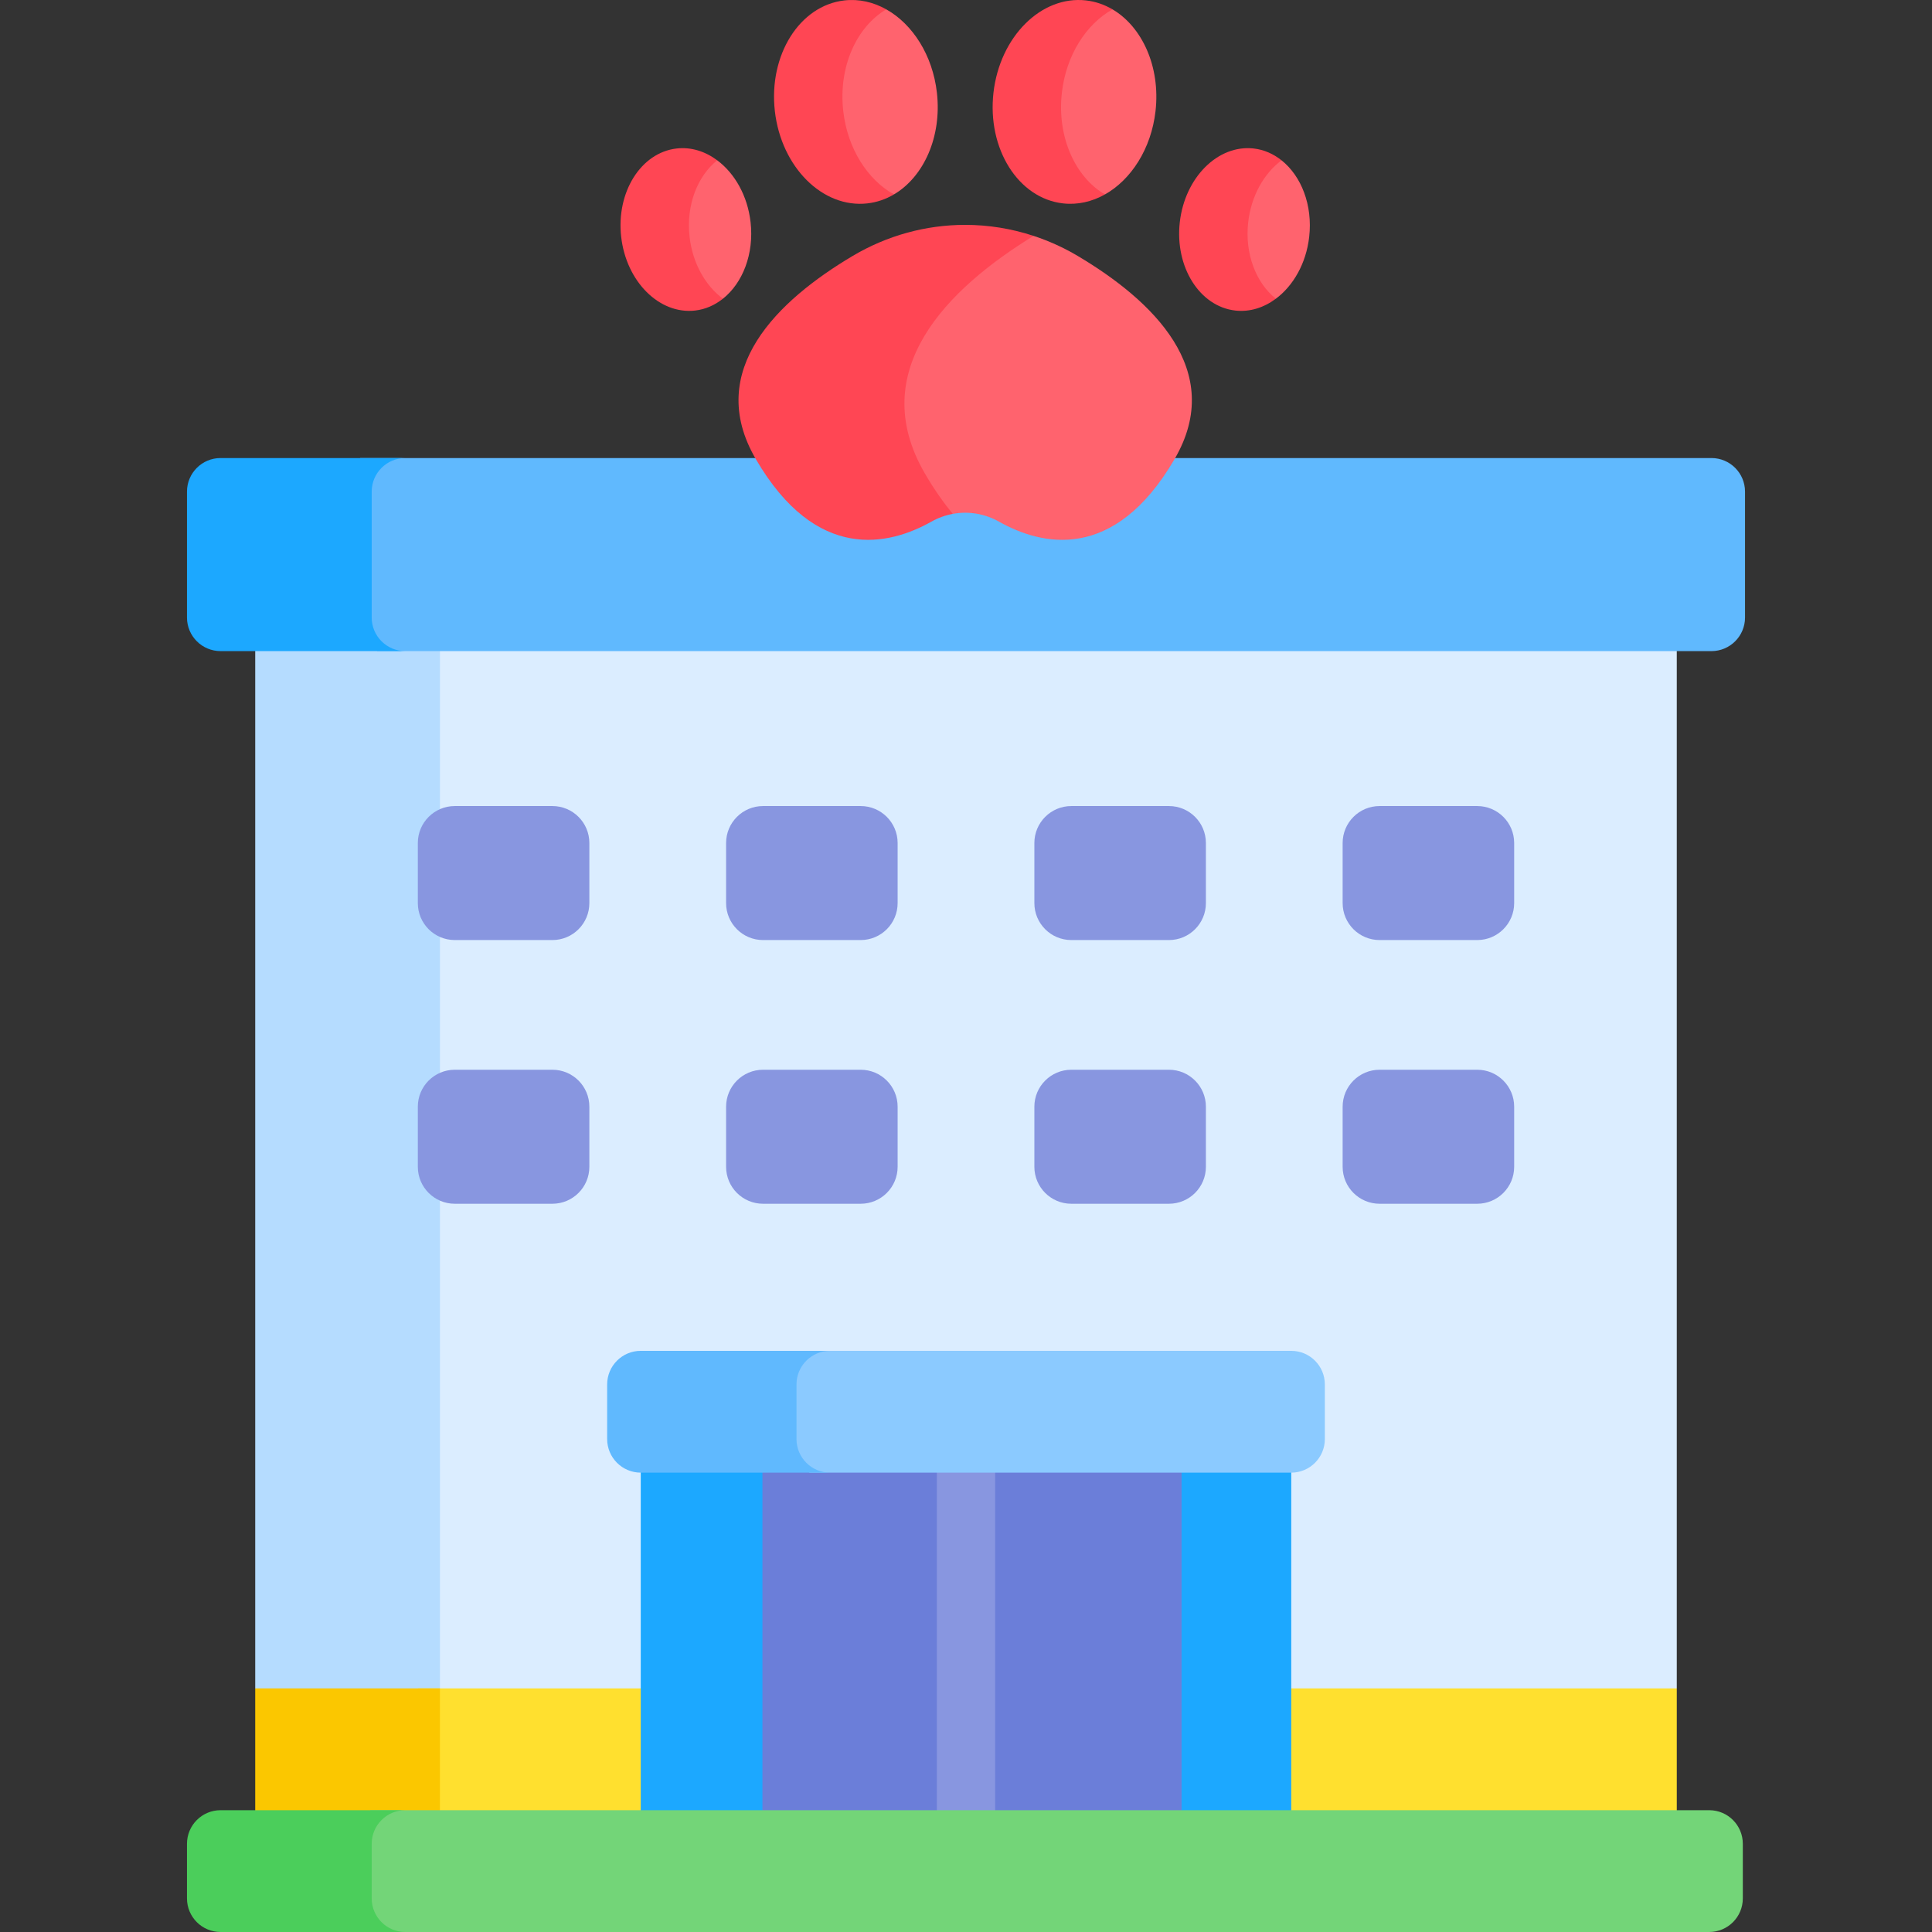 <svg id="Capa_1" enable-background="new 0 0 512 512" height="512" viewBox="0 0 512 512" width="512" xmlns="http://www.w3.org/2000/svg"><rect x="0" y="0" width="512" height="512" fill="#333333" stroke="none"/><g><path d="m110.729 167.305v286.565h320.871l12.763-6.429v-280.136z" fill="#dbedff"/><path d="m116.588 167.305h-48.952v280.136l9.064 6.429h48.952l-9.064-6.429z" fill="#b5dcff"/><path d="m453.544 121.387h-144.994c-.043.075-.077.149-.121.224l-6.89 4.905h-92.717l-8.341-4.905c-.044-.075-.078-.149-.121-.224h-104.881c-1.966 1.764-3.367 3.006-3.367 3.006v38.931l7.85 9.229h353.582c4.917 0 8.904-3.986 8.904-8.903v-33.36c-.001-4.917-3.987-8.903-8.904-8.903z" fill="#60b9fe"/><g><path d="m98.504 163.649v-33.359c0-4.918 3.986-8.903 8.903-8.903h-48.951c-4.917 0-8.903 3.986-8.903 8.903v33.359c0 4.917 3.986 8.903 8.903 8.903h48.952c-4.917.001-8.904-3.986-8.904-8.903z" fill="#1ca8ff"/></g><g fill="#8896e0"><path d="m156.186 239.329v-15.922c0-5.41-4.385-9.796-9.795-9.796h-25.867c-5.41 0-9.795 4.386-9.795 9.796v15.922c0 5.41 4.385 9.796 9.795 9.796h25.867c5.41 0 9.795-4.386 9.795-9.796z"/><path d="m156.186 309.211v-15.922c0-5.41-4.385-9.796-9.795-9.796h-25.867c-5.41 0-9.795 4.386-9.795 9.796v15.922c0 5.41 4.385 9.796 9.795 9.796h25.867c5.41-.001 9.795-4.386 9.795-9.796z"/><path d="m237.881 239.329v-15.922c0-5.41-4.385-9.796-9.795-9.796h-25.867c-5.41 0-9.795 4.386-9.795 9.796v15.922c0 5.41 4.385 9.796 9.795 9.796h25.867c5.41 0 9.795-4.386 9.795-9.796z"/><path d="m237.881 309.211v-15.922c0-5.41-4.385-9.796-9.795-9.796h-25.867c-5.41 0-9.795 4.386-9.795 9.796v15.922c0 5.41 4.385 9.796 9.795 9.796h25.867c5.41-.001 9.795-4.386 9.795-9.796z"/><path d="m319.576 239.329v-15.922c0-5.41-4.385-9.796-9.795-9.796h-25.867c-5.41 0-9.795 4.386-9.795 9.796v15.922c0 5.41 4.385 9.796 9.795 9.796h25.867c5.41 0 9.795-4.386 9.795-9.796z"/><path d="m319.576 309.211v-15.922c0-5.41-4.385-9.796-9.795-9.796h-25.867c-5.41 0-9.795 4.386-9.795 9.796v15.922c0 5.41 4.385 9.796 9.795 9.796h25.867c5.41-.001 9.795-4.386 9.795-9.796z"/><path d="m401.271 239.329v-15.922c0-5.41-4.385-9.796-9.795-9.796h-25.867c-5.41 0-9.795 4.386-9.795 9.796v15.922c0 5.41 4.385 9.796 9.795 9.796h25.867c5.41 0 9.795-4.386 9.795-9.796z"/><path d="m401.271 309.211v-15.922c0-5.41-4.385-9.796-9.795-9.796h-25.867c-5.41 0-9.795 4.386-9.795 9.796v15.922c0 5.41 4.385 9.796 9.795 9.796h25.867c5.41-.001 9.795-4.386 9.795-9.796z"/></g><path d="m339.656 447.441h104.708v35.446h-104.708z" fill="#ffe02f"/><path d="m110.729 447.441h62.637v35.446h-62.637z" fill="#ffe02f"/><path d="m67.636 447.441h48.951v35.446h-48.951z" fill="#fbc700"/><path d="m309.945 385.362h32.247v97.525h-32.247z" fill="#1ca8ff"/><path d="m198.434 385.362h114.694v97.525h-114.694z" fill="#6b7ed9"/><path d="m248.274 385.362h15.453v97.525h-15.453z" fill="#8896e0"/><path d="m169.807 385.362h32.247v97.525h-32.247z" fill="#1ca8ff"/><path d="m452.96 479.721h-354.818l-1.498 3.166v24.553l6.353 4.56h349.963c4.917 0 8.903-3.986 8.903-8.904v-14.472c.001-4.917-3.985-8.903-8.903-8.903z" fill="#73d578"/><path d="m98.504 503.096v-14.472c0-4.917 3.986-8.904 8.903-8.904h-48.951c-4.917 0-8.903 3.986-8.903 8.904v14.472c0 4.917 3.986 8.904 8.903 8.904h48.952c-4.917 0-8.904-3.986-8.904-8.904z" fill="#4bce5b"/><path d="m285.645 67.85c-3.745-2.226-7.679-4.004-11.732-5.338h-9.657l-27.208 28.075v20.362l7.197 19.485 8.273 5.746c4.134-.763 8.438-.07 12.261 2.082 11.081 6.237 30.418 11.014 46.526-16.651 13.695-23.523-6.033-42.096-25.66-53.761z" fill="#ff636e"/><path d="m245.11 125.494c-15.907-27.32 6.026-49.031 28.803-62.982-5.856-1.928-11.964-2.919-18.128-2.919-10.43 0-20.704 2.815-29.86 8.257-19.627 11.665-39.355 30.237-25.659 53.761 16.113 27.673 35.456 22.885 46.535 16.645 1.819-1.025 3.749-1.713 5.716-2.076-2.512-2.999-4.99-6.535-7.407-10.686z" fill="#ff4654"/><path d="m339.622 42.486-6.059.982s-5.11 6.954-5.367 7.726c-.258.773-2.189 13.392-2.142 13.779.047.386 7.293 14.19 7.293 14.19h4.771c4.617-3.443 8.035-9.359 8.834-16.392.955-8.418-2.098-16.126-7.33-20.285z" fill="#ff636e"/><path d="m294.823 2.48h-7.277s-6.392 13.731-8.604 17.165c-2.213 3.434-3.415 16.913-1.698 19.617s7.508 9.4 7.508 9.4l8.057 2.87c6.962-3.914 12.284-12.118 13.417-22.087 1.327-11.693-3.503-22.315-11.403-26.965z" fill="#ff636e"/><path d="m248.291 24.567c-1.132-9.97-6.455-18.173-13.417-22.087h-8.057s-8.467 18.195-8.638 23.174c-.172 4.979.504 9.017 2.827 13.608 2.323 4.592 3.525 6.309 4.727 7.339s11.154 4.93 11.154 4.93c7.902-4.649 12.732-15.271 11.404-26.964z" fill="#ff636e"/><path d="m198.91 58.878c-.799-7.033-4.217-12.949-8.834-16.392h-5.549s-7.19 13.903-6.514 15.104c.676 1.202.161 8.242 2.393 11.847 2.232 3.606 2.081 5.323 3.616 6.696 1.535 1.374 7.559 3.03 7.559 3.03 5.233-4.159 8.285-11.866 7.329-20.285z" fill="#ff636e"/><path d="m223.472 29.445c-1.328-11.693 3.502-22.315 11.403-26.965-3.41-1.917-7.212-2.811-11.111-2.368-11.859 1.347-20.106 14.48-18.419 29.333s12.668 25.802 24.528 24.455c2.523-.286 4.881-1.111 7.016-2.368-6.963-3.914-12.285-12.118-13.417-22.087z" fill="#ff4654"/><path d="m182.747 62.772c-.956-8.419 2.097-16.127 7.329-20.286-3.169-2.363-6.896-3.572-10.75-3.135-9.469 1.075-16.054 11.561-14.707 23.421 1.347 11.859 10.115 20.602 19.584 19.526 2.747-.312 5.239-1.435 7.377-3.135-4.616-3.442-8.035-9.358-8.833-16.391z" fill="#ff4654"/><path d="m281.406 24.567c1.132-9.97 6.455-18.173 13.417-22.087-2.135-1.257-4.493-2.081-7.016-2.368-11.859-1.347-22.841 9.602-24.528 24.455s6.56 27.986 18.419 29.333c3.899.443 7.701-.45 11.111-2.368-7.901-4.65-12.731-15.272-11.403-26.965z" fill="#ff4654"/><path d="m330.787 58.878c.799-7.033 4.217-12.949 8.834-16.392-2.138-1.7-4.631-2.823-7.378-3.135-9.469-1.075-18.237 7.667-19.584 19.526-1.347 11.86 5.237 22.345 14.707 23.421 3.854.438 7.582-.772 10.75-3.135-5.232-4.159-8.285-11.866-7.329-20.285z" fill="#ff4654"/><path d="m342.193 357.987h-128.443c-2.914 3.255-5.701 6.257-5.701 6.257v21.119l6.492 4.904h127.651c4.917 0 8.904-3.986 8.904-8.904v-14.473c0-4.917-3.986-8.903-8.903-8.903z" fill="#8bcaff"/><path d="m211.079 381.362v-14.472c0-4.917 3.986-8.904 8.903-8.904h-50.175c-4.917 0-8.904 3.986-8.904 8.904v14.472c0 4.917 3.986 8.904 8.904 8.904h50.175c-4.917 0-8.903-3.986-8.903-8.904z" fill="#60b9fe"/></g></svg>